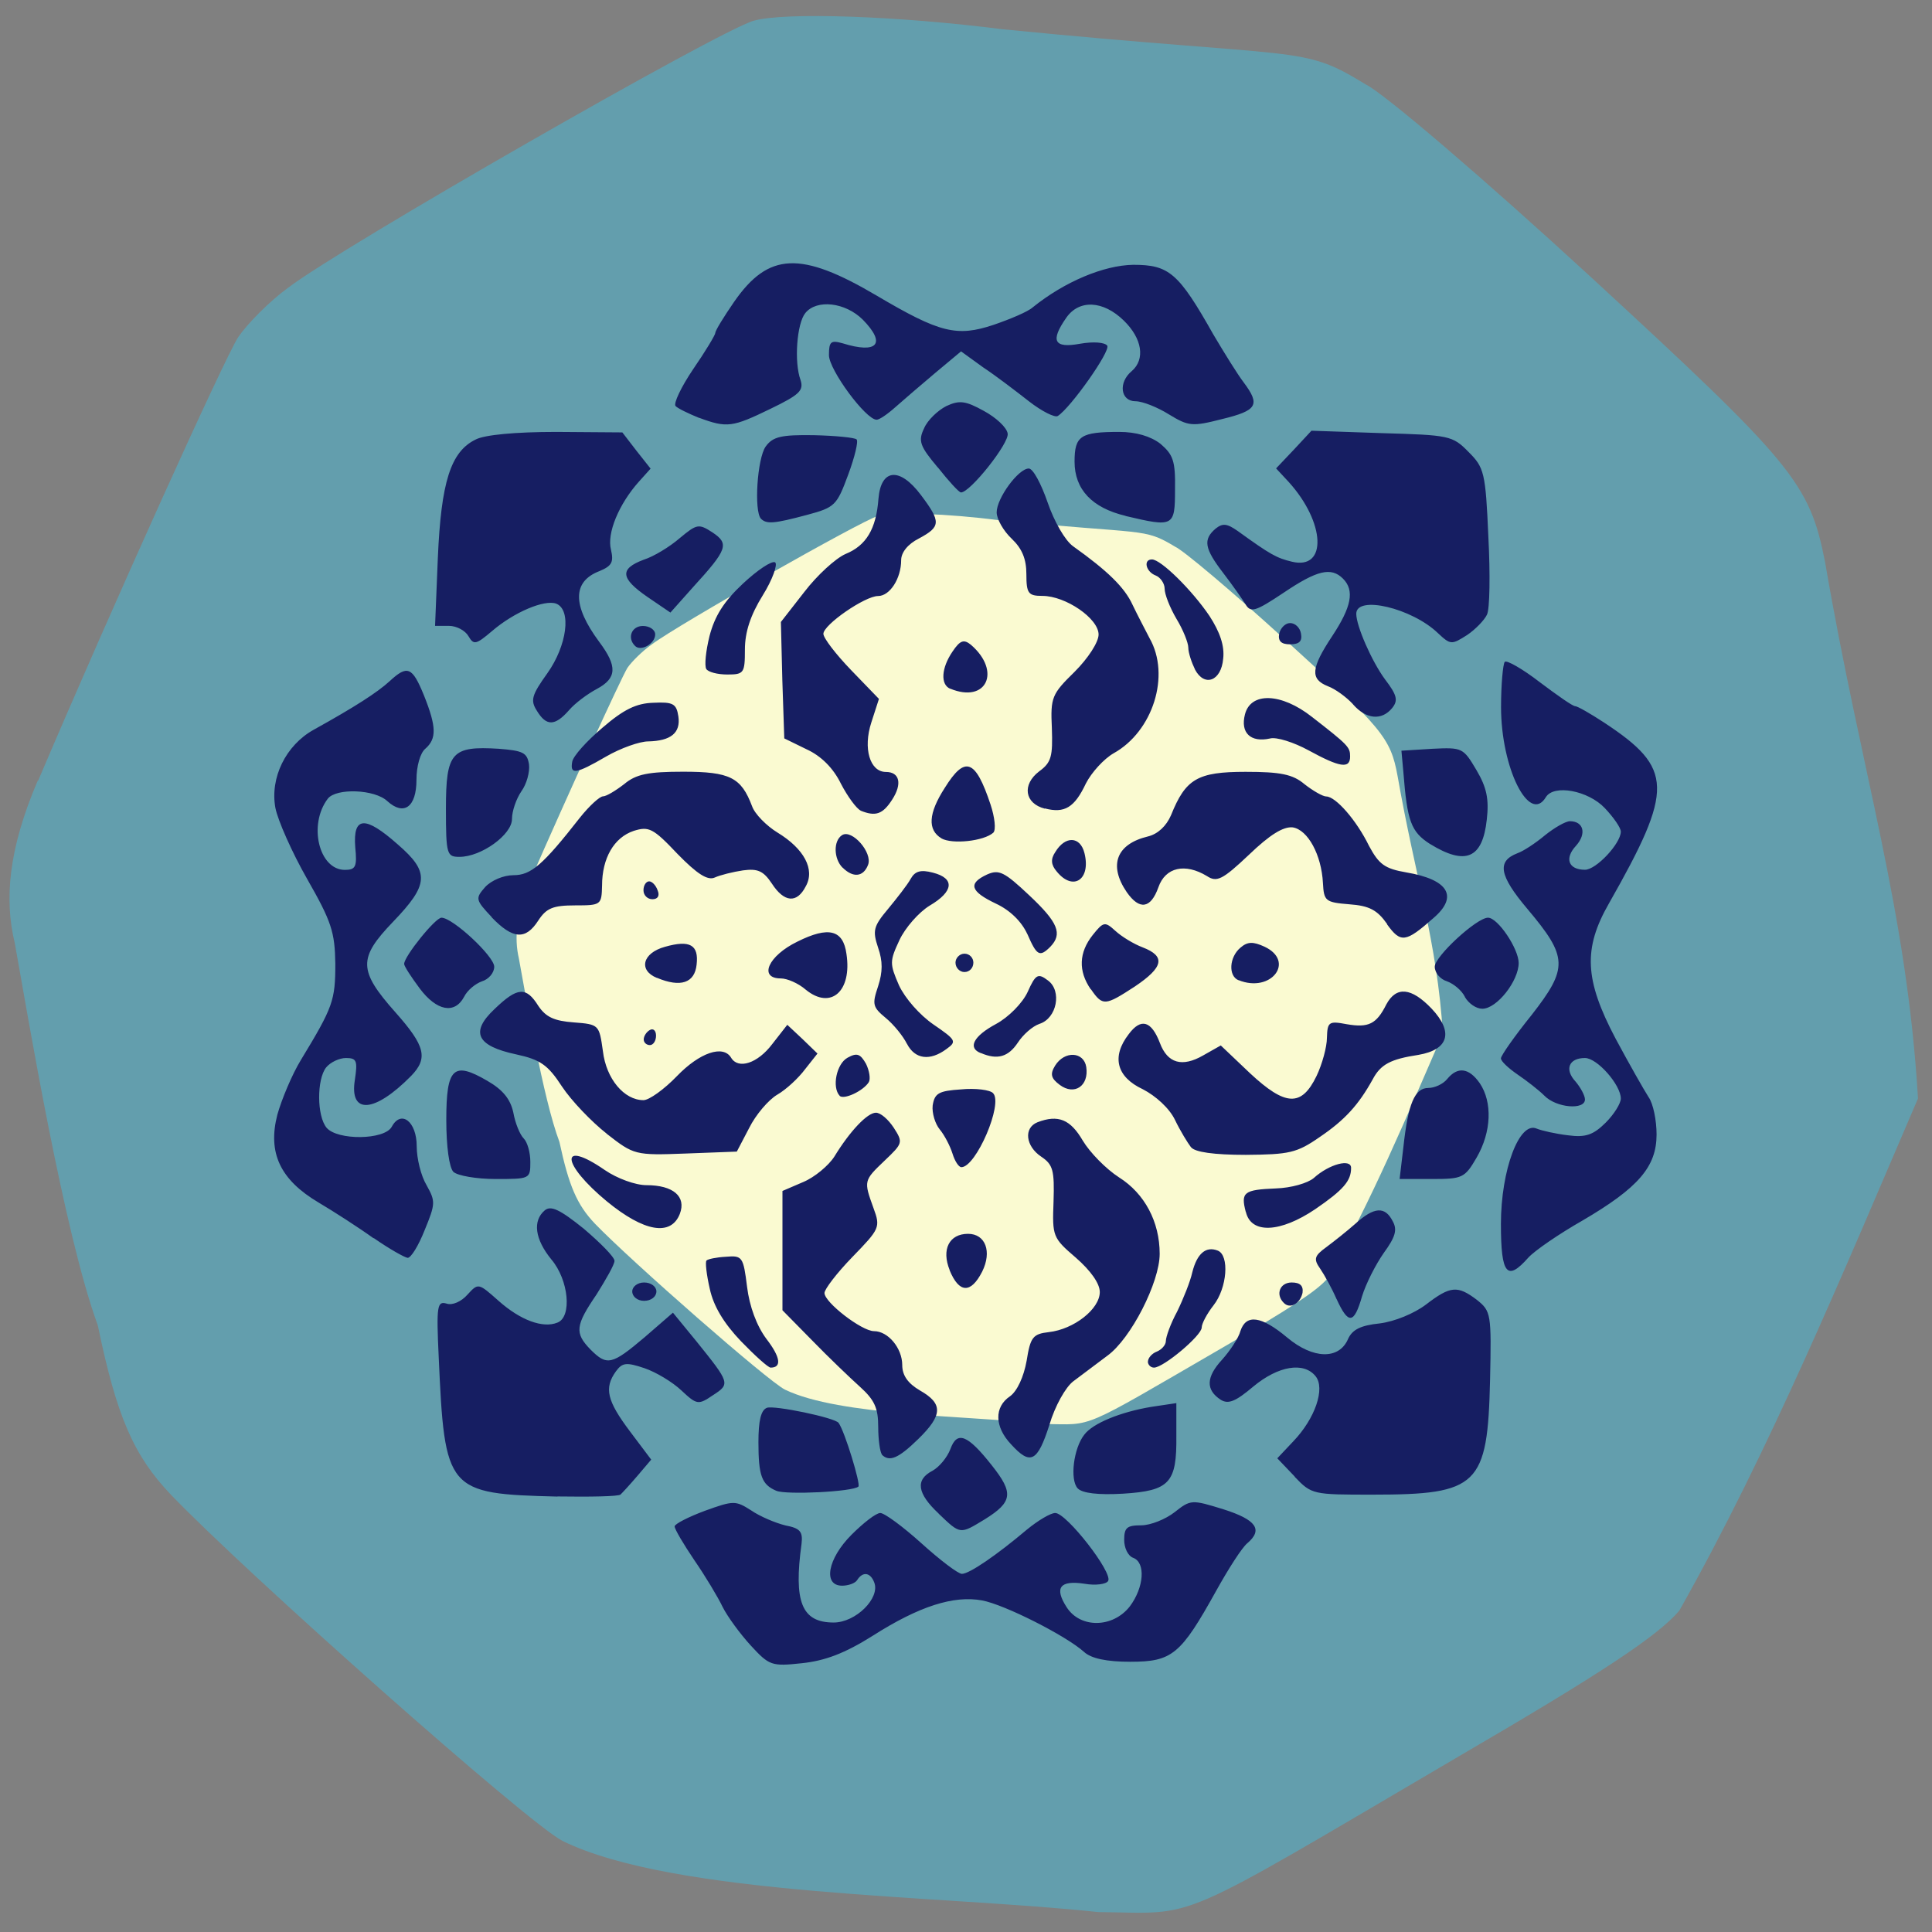 <svg xmlns="http://www.w3.org/2000/svg" viewBox="0 0 16 16"><rect x="0" y="0" width="16" height="16" fill="#808080" stroke="none"/><path d="m 0.316 6.465 c 0.621 -1.461 1.539 -3.488 1.656 -3.672 c 0.074 -0.109 0.258 -0.297 0.414 -0.41 c 0.438 -0.336 3.574 -2.133 3.855 -2.211 c 0.258 -0.074 1.207 -0.039 2.059 0.07 c 2.527 0.25 2.469 0.125 3.01 0.457 c 0.148 0.07 0.984 0.785 1.859 1.59 c 1.68 1.547 1.816 1.711 1.945 2.363 c 0.301 1.758 0.676 2.867 0.77 4.445 c -0.602 1.402 -1.227 2.914 -1.977 4.242 c -0.176 0.207 -0.641 0.516 -1.82 1.203 c -2.414 1.418 -2.148 1.301 -2.992 1.293 c -1.316 -0.141 -3.508 -0.133 -4.438 -0.59 c -0.297 -0.156 -2.621 -2.219 -3.242 -2.867 c -0.309 -0.324 -0.449 -0.648 -0.605 -1.402 c -0.281 -0.766 -0.578 -2.555 -0.688 -3.168 c -0.086 -0.355 -0.055 -0.77 0.191 -1.344" fill="#639ead"/><path d="m 4.391 7.293 c 0.305 -0.699 0.75 -1.672 0.805 -1.762 c 0.035 -0.051 0.125 -0.141 0.203 -0.195 c 0.211 -0.16 1.734 -1.023 1.871 -1.063 c 0.125 -0.035 0.582 -0.02 1 0.035 c 1.227 0.121 1.195 0.059 1.461 0.219 c 0.07 0.031 0.477 0.375 0.902 0.762 c 0.816 0.742 0.883 0.82 0.941 1.137 c 0.148 0.844 0.328 1.375 0.375 2.133 c -0.293 0.672 -0.594 1.398 -0.961 2.035 c -0.086 0.098 -0.309 0.246 -0.883 0.578 c -1.172 0.68 -1.043 0.625 -1.453 0.621 c -0.637 -0.07 -1.699 -0.066 -2.152 -0.285 c -0.145 -0.074 -1.273 -1.063 -1.574 -1.375 c -0.148 -0.156 -0.215 -0.313 -0.293 -0.676 c -0.137 -0.363 -0.281 -1.223 -0.336 -1.52 c -0.039 -0.168 -0.023 -0.367 0.094 -0.645" fill="#fafad1"/><path d="m 6.219 13.629 c -0.09 -0.098 -0.195 -0.242 -0.234 -0.32 c -0.039 -0.082 -0.145 -0.258 -0.234 -0.387 c -0.09 -0.133 -0.164 -0.258 -0.164 -0.281 c 0 -0.02 0.113 -0.078 0.25 -0.129 c 0.238 -0.086 0.254 -0.086 0.383 -0.004 c 0.074 0.051 0.203 0.105 0.285 0.125 c 0.121 0.023 0.145 0.051 0.133 0.152 c -0.066 0.48 0 0.652 0.266 0.652 c 0.184 0 0.387 -0.203 0.336 -0.332 c -0.031 -0.082 -0.094 -0.094 -0.141 -0.02 c -0.016 0.027 -0.074 0.047 -0.125 0.047 c -0.16 0 -0.121 -0.223 0.078 -0.422 c 0.098 -0.098 0.203 -0.18 0.238 -0.18 c 0.035 0 0.188 0.113 0.34 0.25 c 0.156 0.141 0.305 0.254 0.336 0.254 c 0.062 0 0.289 -0.156 0.539 -0.367 c 0.09 -0.074 0.195 -0.137 0.234 -0.137 c 0.094 0 0.48 0.496 0.438 0.563 c -0.016 0.027 -0.105 0.039 -0.195 0.023 c -0.203 -0.031 -0.254 0.031 -0.148 0.195 c 0.113 0.176 0.383 0.172 0.523 -0.008 c 0.117 -0.156 0.133 -0.363 0.027 -0.402 c -0.043 -0.016 -0.074 -0.082 -0.074 -0.148 c 0 -0.102 0.023 -0.121 0.141 -0.121 c 0.078 0 0.203 -0.051 0.277 -0.109 c 0.133 -0.105 0.141 -0.105 0.406 -0.023 c 0.27 0.086 0.328 0.168 0.195 0.281 c -0.043 0.035 -0.156 0.211 -0.258 0.395 c -0.293 0.527 -0.363 0.586 -0.711 0.586 c -0.195 0 -0.324 -0.027 -0.383 -0.082 c -0.148 -0.133 -0.656 -0.391 -0.844 -0.426 c -0.234 -0.043 -0.52 0.047 -0.906 0.293 c -0.23 0.145 -0.395 0.207 -0.586 0.227 c -0.25 0.027 -0.27 0.02 -0.422 -0.145 m 1.555 -1.094 c -0.18 -0.168 -0.195 -0.281 -0.051 -0.355 c 0.055 -0.031 0.121 -0.109 0.148 -0.18 c 0.055 -0.152 0.141 -0.121 0.344 0.137 c 0.18 0.227 0.172 0.301 -0.059 0.445 c -0.207 0.125 -0.199 0.129 -0.383 -0.047 m -3.156 -0.141 c -0.918 -0.023 -0.934 -0.043 -0.984 -1.16 c -0.02 -0.422 -0.012 -0.461 0.066 -0.438 c 0.047 0.016 0.121 -0.016 0.172 -0.074 c 0.09 -0.098 0.09 -0.098 0.258 0.051 c 0.18 0.16 0.367 0.23 0.488 0.18 c 0.121 -0.047 0.094 -0.352 -0.051 -0.523 c -0.137 -0.168 -0.156 -0.32 -0.055 -0.406 c 0.051 -0.043 0.125 -0.008 0.324 0.152 c 0.137 0.117 0.254 0.234 0.254 0.266 c 0 0.031 -0.07 0.152 -0.148 0.277 c -0.176 0.258 -0.184 0.32 -0.051 0.457 c 0.137 0.137 0.176 0.129 0.449 -0.102 l 0.234 -0.203 l 0.195 0.238 c 0.277 0.344 0.281 0.352 0.137 0.445 c -0.121 0.082 -0.133 0.082 -0.262 -0.039 c -0.074 -0.07 -0.211 -0.152 -0.305 -0.184 c -0.152 -0.051 -0.184 -0.047 -0.238 0.027 c -0.098 0.137 -0.074 0.242 0.117 0.496 l 0.176 0.234 l -0.113 0.133 c -0.063 0.074 -0.129 0.145 -0.141 0.156 c -0.016 0.016 -0.25 0.02 -0.523 0.016 m 1.813 -0.047 c -0.121 -0.051 -0.148 -0.125 -0.148 -0.402 c 0 -0.176 0.02 -0.266 0.07 -0.285 c 0.059 -0.023 0.566 0.082 0.594 0.125 c 0.051 0.07 0.184 0.508 0.164 0.527 c -0.043 0.043 -0.598 0.07 -0.68 0.035 m 2.496 -0.02 c -0.066 -0.07 -0.035 -0.332 0.055 -0.445 c 0.07 -0.094 0.301 -0.188 0.555 -0.23 l 0.207 -0.031 v 0.273 c 0.004 0.387 -0.055 0.453 -0.441 0.477 c -0.207 0.012 -0.336 -0.004 -0.375 -0.043 m 1.797 -0.098 l -0.145 -0.152 l 0.133 -0.141 c 0.18 -0.188 0.266 -0.438 0.184 -0.539 c -0.098 -0.121 -0.309 -0.086 -0.516 0.086 c -0.148 0.125 -0.207 0.148 -0.27 0.109 c -0.125 -0.082 -0.121 -0.188 0.012 -0.332 c 0.066 -0.074 0.137 -0.18 0.152 -0.238 c 0.047 -0.141 0.172 -0.125 0.387 0.055 c 0.215 0.18 0.43 0.184 0.504 0.012 c 0.035 -0.078 0.105 -0.113 0.262 -0.129 c 0.125 -0.016 0.285 -0.082 0.383 -0.156 c 0.203 -0.156 0.262 -0.16 0.422 -0.039 c 0.117 0.094 0.121 0.113 0.109 0.664 c -0.02 0.875 -0.098 0.949 -0.973 0.949 c -0.492 0 -0.504 0 -0.645 -0.148 m -3.418 -0.184 c -0.016 -0.02 -0.031 -0.121 -0.031 -0.23 c 0 -0.156 -0.031 -0.223 -0.152 -0.332 c -0.082 -0.074 -0.262 -0.246 -0.395 -0.383 l -0.246 -0.25 v -0.988 l 0.172 -0.074 c 0.094 -0.039 0.211 -0.137 0.258 -0.211 c 0.129 -0.211 0.273 -0.363 0.344 -0.363 c 0.039 0 0.102 0.055 0.148 0.125 c 0.078 0.121 0.074 0.129 -0.074 0.27 c -0.176 0.168 -0.176 0.168 -0.094 0.395 c 0.059 0.16 0.051 0.172 -0.176 0.406 c -0.129 0.133 -0.23 0.266 -0.23 0.297 c 0 0.078 0.309 0.316 0.41 0.316 c 0.117 0 0.234 0.141 0.234 0.281 c 0 0.086 0.047 0.152 0.148 0.211 c 0.191 0.109 0.188 0.203 -0.016 0.402 c -0.164 0.16 -0.238 0.191 -0.301 0.129 m 1.07 -0.086 c -0.137 -0.145 -0.141 -0.309 -0.008 -0.398 c 0.059 -0.043 0.113 -0.16 0.137 -0.293 c 0.031 -0.195 0.051 -0.223 0.184 -0.238 c 0.207 -0.023 0.422 -0.191 0.422 -0.332 c 0 -0.07 -0.074 -0.176 -0.199 -0.285 c -0.191 -0.164 -0.195 -0.176 -0.184 -0.465 c 0.008 -0.258 -0.004 -0.305 -0.102 -0.371 c -0.129 -0.086 -0.148 -0.238 -0.031 -0.285 c 0.172 -0.066 0.273 -0.023 0.375 0.152 c 0.059 0.098 0.191 0.234 0.301 0.305 c 0.211 0.133 0.336 0.367 0.336 0.633 c 0 0.234 -0.238 0.703 -0.434 0.844 c -0.094 0.07 -0.219 0.164 -0.281 0.211 c -0.063 0.047 -0.152 0.203 -0.199 0.363 c -0.098 0.305 -0.156 0.336 -0.316 0.16 m -2.238 -0.855 c -0.141 -0.148 -0.227 -0.289 -0.258 -0.434 c -0.027 -0.117 -0.039 -0.223 -0.027 -0.234 c 0.012 -0.012 0.082 -0.027 0.16 -0.031 c 0.137 -0.012 0.145 0 0.176 0.25 c 0.02 0.16 0.078 0.32 0.16 0.43 c 0.117 0.152 0.129 0.238 0.035 0.238 c -0.02 0 -0.129 -0.098 -0.246 -0.219 m 3.371 0.168 c 0 -0.027 0.031 -0.066 0.074 -0.082 c 0.039 -0.016 0.074 -0.055 0.074 -0.086 c 0 -0.035 0.039 -0.145 0.094 -0.246 c 0.051 -0.105 0.109 -0.25 0.125 -0.324 c 0.039 -0.156 0.113 -0.219 0.211 -0.18 c 0.098 0.039 0.078 0.309 -0.035 0.453 c -0.055 0.07 -0.098 0.152 -0.098 0.184 c 0 0.066 -0.316 0.332 -0.395 0.332 c -0.027 0 -0.051 -0.023 -0.051 -0.051 m 1.563 -0.516 c -0.039 -0.09 -0.102 -0.203 -0.137 -0.254 c -0.055 -0.078 -0.047 -0.105 0.051 -0.176 c 0.063 -0.047 0.172 -0.133 0.242 -0.195 c 0.156 -0.141 0.246 -0.145 0.309 -0.02 c 0.039 0.07 0.023 0.129 -0.074 0.262 c -0.066 0.094 -0.148 0.254 -0.18 0.359 c -0.066 0.23 -0.113 0.238 -0.211 0.023 m -0.438 0.031 c -0.07 -0.07 -0.031 -0.168 0.066 -0.168 c 0.07 0 0.098 0.027 0.09 0.086 c -0.02 0.09 -0.105 0.137 -0.156 0.082 m -5.395 -0.094 c 0 -0.039 0.043 -0.074 0.098 -0.074 c 0.059 0 0.102 0.035 0.102 0.074 c 0 0.043 -0.043 0.078 -0.102 0.078 c -0.055 0 -0.098 -0.035 -0.098 -0.078 m 2.629 -0.176 c -0.07 -0.172 -0.004 -0.301 0.152 -0.301 c 0.145 0 0.199 0.148 0.117 0.313 c -0.094 0.184 -0.191 0.18 -0.27 -0.012 m 4.566 -0.383 c 0 -0.445 0.152 -0.855 0.297 -0.789 c 0.039 0.016 0.156 0.043 0.258 0.055 c 0.148 0.02 0.211 -0.004 0.313 -0.105 c 0.07 -0.07 0.125 -0.16 0.125 -0.199 c 0 -0.113 -0.195 -0.336 -0.297 -0.336 c -0.133 0 -0.172 0.094 -0.078 0.195 c 0.043 0.051 0.078 0.117 0.078 0.148 c 0 0.09 -0.238 0.07 -0.336 -0.031 c -0.047 -0.047 -0.148 -0.125 -0.223 -0.176 c -0.074 -0.051 -0.137 -0.109 -0.137 -0.133 c 0 -0.023 0.113 -0.184 0.254 -0.359 c 0.305 -0.391 0.301 -0.48 -0.035 -0.879 c -0.234 -0.277 -0.254 -0.395 -0.082 -0.461 c 0.047 -0.016 0.148 -0.082 0.227 -0.148 c 0.078 -0.063 0.172 -0.117 0.207 -0.117 c 0.113 0 0.141 0.102 0.051 0.203 c -0.098 0.105 -0.063 0.199 0.074 0.199 c 0.094 0 0.297 -0.219 0.297 -0.316 c 0 -0.031 -0.059 -0.117 -0.133 -0.195 c -0.137 -0.145 -0.422 -0.199 -0.488 -0.09 c -0.137 0.227 -0.371 -0.242 -0.371 -0.746 c 0 -0.188 0.016 -0.359 0.031 -0.375 c 0.016 -0.016 0.148 0.059 0.289 0.168 c 0.145 0.109 0.273 0.199 0.293 0.199 c 0.02 0 0.129 0.063 0.242 0.137 c 0.574 0.379 0.578 0.547 0.039 1.496 c -0.215 0.375 -0.203 0.633 0.055 1.121 c 0.113 0.211 0.238 0.43 0.273 0.484 c 0.039 0.055 0.066 0.195 0.066 0.309 c 0 0.266 -0.148 0.441 -0.617 0.715 c -0.191 0.109 -0.391 0.246 -0.445 0.305 c -0.176 0.199 -0.227 0.141 -0.227 -0.277 m -9.336 0.117 c -0.125 -0.09 -0.332 -0.223 -0.457 -0.297 c -0.316 -0.188 -0.422 -0.41 -0.34 -0.727 c 0.035 -0.125 0.121 -0.332 0.195 -0.453 c 0.266 -0.438 0.285 -0.492 0.285 -0.797 c -0.004 -0.262 -0.031 -0.348 -0.234 -0.703 c -0.125 -0.219 -0.242 -0.484 -0.262 -0.586 c -0.047 -0.25 0.086 -0.52 0.316 -0.648 c 0.344 -0.191 0.527 -0.309 0.629 -0.402 c 0.148 -0.137 0.188 -0.121 0.285 0.117 c 0.105 0.262 0.105 0.359 0.012 0.441 c -0.043 0.035 -0.074 0.145 -0.074 0.258 c 0 0.227 -0.105 0.301 -0.242 0.176 c -0.105 -0.098 -0.422 -0.109 -0.492 -0.02 c -0.164 0.215 -0.074 0.59 0.141 0.59 c 0.09 0 0.102 -0.027 0.086 -0.188 c -0.02 -0.258 0.082 -0.262 0.352 -0.023 c 0.266 0.23 0.258 0.332 -0.039 0.641 c -0.289 0.301 -0.289 0.402 0.02 0.75 c 0.246 0.277 0.273 0.379 0.129 0.527 c -0.305 0.309 -0.512 0.32 -0.465 0.031 c 0.023 -0.156 0.016 -0.18 -0.074 -0.18 c -0.055 0 -0.129 0.035 -0.164 0.078 c -0.078 0.098 -0.078 0.402 0.004 0.5 c 0.09 0.105 0.477 0.102 0.539 -0.008 c 0.078 -0.145 0.207 -0.043 0.207 0.16 c 0 0.102 0.035 0.246 0.082 0.324 c 0.074 0.133 0.074 0.152 -0.016 0.371 c -0.051 0.129 -0.113 0.23 -0.141 0.23 c -0.027 -0.004 -0.152 -0.074 -0.281 -0.164 m 1.934 -0.301 c -0.383 -0.316 -0.398 -0.523 -0.02 -0.262 c 0.102 0.07 0.254 0.125 0.344 0.125 c 0.223 0 0.332 0.094 0.277 0.238 c -0.074 0.188 -0.297 0.148 -0.602 -0.102 m 5.289 0.086 c -0.043 -0.164 -0.016 -0.184 0.25 -0.195 c 0.125 -0.004 0.262 -0.043 0.313 -0.086 c 0.129 -0.117 0.313 -0.164 0.309 -0.082 c 0 0.105 -0.063 0.18 -0.297 0.34 c -0.289 0.195 -0.531 0.207 -0.574 0.023 m -6.563 -0.332 c -0.035 -0.035 -0.059 -0.211 -0.059 -0.43 c 0 -0.434 0.059 -0.488 0.34 -0.324 c 0.129 0.074 0.191 0.152 0.215 0.262 c 0.016 0.09 0.055 0.184 0.086 0.215 c 0.031 0.031 0.055 0.117 0.055 0.195 c 0 0.141 -0.004 0.141 -0.289 0.141 c -0.156 0 -0.313 -0.027 -0.348 -0.059 m 7.867 -0.203 c 0.039 -0.363 0.094 -0.492 0.207 -0.492 c 0.051 0 0.121 -0.031 0.156 -0.074 c 0.086 -0.105 0.18 -0.094 0.27 0.035 c 0.105 0.156 0.098 0.402 -0.027 0.617 c -0.098 0.168 -0.117 0.176 -0.371 0.176 h -0.266 m -3.703 -0.211 c -0.02 -0.063 -0.066 -0.152 -0.105 -0.199 c -0.039 -0.047 -0.066 -0.137 -0.059 -0.199 c 0.016 -0.102 0.051 -0.121 0.234 -0.133 c 0.121 -0.012 0.242 0.004 0.266 0.031 c 0.086 0.086 -0.141 0.613 -0.262 0.613 c -0.023 0 -0.055 -0.051 -0.074 -0.113 m -2.863 -0.164 c -0.125 -0.098 -0.293 -0.273 -0.371 -0.391 c -0.117 -0.18 -0.18 -0.223 -0.379 -0.266 c -0.328 -0.07 -0.383 -0.184 -0.18 -0.375 c 0.191 -0.184 0.262 -0.188 0.363 -0.027 c 0.063 0.094 0.133 0.125 0.293 0.137 c 0.211 0.016 0.211 0.02 0.242 0.238 c 0.027 0.23 0.176 0.406 0.336 0.406 c 0.047 0 0.172 -0.09 0.277 -0.199 c 0.188 -0.195 0.383 -0.262 0.449 -0.152 c 0.059 0.098 0.219 0.047 0.34 -0.113 l 0.125 -0.16 l 0.125 0.117 l 0.125 0.121 l -0.102 0.129 c -0.055 0.074 -0.156 0.168 -0.23 0.211 c -0.074 0.043 -0.18 0.168 -0.234 0.277 l -0.102 0.195 l -0.422 0.016 c -0.422 0.016 -0.43 0.012 -0.656 -0.164 m 4.84 0.113 c -0.027 -0.035 -0.09 -0.137 -0.133 -0.227 c -0.047 -0.098 -0.16 -0.199 -0.266 -0.254 c -0.219 -0.102 -0.262 -0.27 -0.117 -0.457 c 0.102 -0.137 0.188 -0.109 0.258 0.074 c 0.063 0.168 0.184 0.203 0.359 0.102 l 0.145 -0.082 l 0.242 0.23 c 0.293 0.273 0.426 0.281 0.551 0.023 c 0.047 -0.098 0.086 -0.242 0.086 -0.316 c 0.004 -0.133 0.016 -0.141 0.164 -0.113 c 0.18 0.031 0.246 0 0.328 -0.164 c 0.082 -0.152 0.207 -0.141 0.375 0.035 c 0.184 0.195 0.141 0.34 -0.109 0.383 c -0.23 0.035 -0.313 0.078 -0.379 0.203 c -0.117 0.211 -0.23 0.336 -0.438 0.477 c -0.191 0.133 -0.254 0.145 -0.613 0.148 c -0.266 0 -0.422 -0.023 -0.453 -0.063 m -2.91 -0.426 c -0.066 -0.07 -0.027 -0.266 0.066 -0.316 c 0.078 -0.043 0.105 -0.031 0.152 0.051 c 0.027 0.055 0.039 0.125 0.023 0.152 c -0.047 0.074 -0.207 0.148 -0.242 0.113 m 1.824 -0.09 c -0.074 -0.055 -0.082 -0.09 -0.039 -0.16 c 0.078 -0.125 0.238 -0.117 0.258 0.012 c 0.023 0.156 -0.098 0.238 -0.219 0.148 m -1.266 -0.34 c -0.031 -0.063 -0.109 -0.16 -0.176 -0.215 c -0.109 -0.09 -0.113 -0.113 -0.063 -0.262 c 0.039 -0.121 0.039 -0.207 0 -0.32 c -0.047 -0.141 -0.039 -0.176 0.082 -0.32 c 0.074 -0.09 0.16 -0.199 0.188 -0.25 c 0.035 -0.063 0.082 -0.078 0.184 -0.051 c 0.184 0.047 0.172 0.156 -0.027 0.273 c -0.09 0.055 -0.203 0.184 -0.25 0.285 c -0.082 0.176 -0.082 0.195 -0.004 0.375 c 0.051 0.109 0.172 0.246 0.285 0.324 c 0.188 0.129 0.195 0.141 0.109 0.203 c -0.137 0.102 -0.262 0.086 -0.328 -0.043 m 0.613 0.078 c -0.113 -0.043 -0.063 -0.141 0.125 -0.242 c 0.102 -0.055 0.219 -0.172 0.262 -0.266 c 0.066 -0.148 0.086 -0.156 0.168 -0.094 c 0.117 0.086 0.074 0.313 -0.07 0.359 c -0.059 0.02 -0.137 0.09 -0.18 0.156 c -0.078 0.117 -0.168 0.145 -0.305 0.086 m -2.793 -0.113 c 0 -0.027 0.023 -0.063 0.051 -0.078 c 0.027 -0.016 0.051 0.004 0.051 0.047 c 0 0.043 -0.023 0.078 -0.051 0.078 c -0.027 0 -0.051 -0.02 -0.051 -0.047 m -1.855 -0.422 c -0.07 -0.094 -0.129 -0.184 -0.129 -0.203 c 0 -0.063 0.258 -0.383 0.309 -0.383 c 0.094 0 0.437 0.32 0.437 0.406 c 0 0.051 -0.047 0.105 -0.102 0.121 c -0.055 0.02 -0.121 0.074 -0.148 0.129 c -0.078 0.145 -0.227 0.117 -0.367 -0.07 m 8.656 0.07 c -0.027 -0.055 -0.094 -0.109 -0.148 -0.129 c -0.055 -0.016 -0.102 -0.07 -0.102 -0.121 c 0 -0.086 0.348 -0.406 0.441 -0.406 c 0.082 0 0.254 0.258 0.254 0.375 c 0 0.148 -0.18 0.379 -0.301 0.379 c -0.051 0 -0.113 -0.043 -0.145 -0.098 m -5.457 -0.059 c -0.063 -0.055 -0.156 -0.094 -0.207 -0.094 c -0.188 0 -0.105 -0.188 0.137 -0.305 c 0.258 -0.129 0.379 -0.098 0.406 0.102 c 0.047 0.309 -0.129 0.465 -0.336 0.297 m 2.359 -0.004 c -0.105 -0.152 -0.098 -0.305 0.016 -0.449 c 0.09 -0.113 0.102 -0.113 0.188 -0.035 c 0.051 0.047 0.152 0.109 0.227 0.137 c 0.191 0.074 0.172 0.164 -0.066 0.324 c -0.246 0.16 -0.266 0.164 -0.363 0.023 m -3.594 -0.094 c -0.156 -0.063 -0.121 -0.207 0.066 -0.258 c 0.207 -0.059 0.281 -0.016 0.262 0.148 c -0.016 0.152 -0.133 0.191 -0.328 0.109 m 4.816 0.02 c -0.086 -0.035 -0.078 -0.191 0.016 -0.27 c 0.059 -0.051 0.105 -0.051 0.199 -0.008 c 0.258 0.121 0.055 0.387 -0.215 0.277 m -2.344 -0.145 c 0 -0.039 0.035 -0.074 0.074 -0.074 c 0.043 0 0.074 0.035 0.074 0.074 c 0 0.043 -0.031 0.078 -0.074 0.078 c -0.039 0 -0.074 -0.035 -0.074 -0.078 m 0.594 -0.238 c -0.047 -0.102 -0.141 -0.195 -0.258 -0.25 c -0.215 -0.102 -0.234 -0.168 -0.074 -0.242 c 0.098 -0.043 0.141 -0.023 0.348 0.172 c 0.242 0.227 0.277 0.32 0.176 0.426 c -0.09 0.09 -0.113 0.074 -0.191 -0.105 m 2.98 -0.082 c -0.082 -0.117 -0.148 -0.152 -0.313 -0.164 c -0.199 -0.016 -0.211 -0.027 -0.219 -0.176 c -0.012 -0.234 -0.125 -0.441 -0.25 -0.461 c -0.078 -0.008 -0.188 0.059 -0.363 0.227 c -0.219 0.207 -0.266 0.23 -0.348 0.176 c -0.18 -0.109 -0.344 -0.074 -0.402 0.094 c -0.063 0.176 -0.156 0.191 -0.262 0.039 c -0.152 -0.223 -0.086 -0.398 0.176 -0.461 c 0.082 -0.02 0.152 -0.086 0.191 -0.176 c 0.121 -0.301 0.219 -0.359 0.617 -0.359 c 0.289 0 0.391 0.02 0.488 0.102 c 0.07 0.055 0.152 0.102 0.18 0.102 c 0.078 0 0.25 0.195 0.355 0.41 c 0.082 0.152 0.129 0.188 0.309 0.219 c 0.348 0.059 0.434 0.199 0.223 0.379 c -0.23 0.203 -0.27 0.207 -0.383 0.051 m -7.414 -0.059 c -0.137 -0.145 -0.137 -0.156 -0.055 -0.25 c 0.051 -0.055 0.152 -0.098 0.234 -0.098 c 0.145 0 0.242 -0.082 0.551 -0.477 c 0.078 -0.098 0.164 -0.176 0.191 -0.176 c 0.027 0 0.105 -0.047 0.176 -0.102 c 0.098 -0.082 0.199 -0.102 0.488 -0.102 c 0.387 0 0.48 0.047 0.57 0.285 c 0.023 0.066 0.121 0.164 0.211 0.219 c 0.219 0.133 0.313 0.305 0.234 0.445 c -0.074 0.145 -0.18 0.133 -0.281 -0.023 c -0.07 -0.105 -0.117 -0.125 -0.238 -0.109 c -0.082 0.012 -0.191 0.039 -0.234 0.059 c -0.059 0.027 -0.145 -0.027 -0.309 -0.195 c -0.203 -0.215 -0.238 -0.23 -0.363 -0.191 c -0.164 0.055 -0.262 0.227 -0.262 0.453 c -0.004 0.16 -0.008 0.164 -0.223 0.164 c -0.184 0 -0.238 0.023 -0.305 0.125 c -0.105 0.164 -0.211 0.156 -0.387 -0.027 m 1.258 -0.223 c 0 -0.043 0.023 -0.074 0.047 -0.074 c 0.023 0 0.055 0.031 0.07 0.074 c 0.02 0.047 0 0.074 -0.043 0.074 c -0.039 0 -0.074 -0.031 -0.074 -0.074 m 3.422 -0.156 c -0.047 -0.055 -0.051 -0.102 -0.012 -0.16 c 0.082 -0.137 0.207 -0.133 0.242 0.008 c 0.055 0.219 -0.094 0.32 -0.23 0.152 m -1.773 -0.031 c -0.074 -0.074 -0.078 -0.223 -0.004 -0.27 c 0.082 -0.051 0.254 0.145 0.215 0.246 c -0.039 0.102 -0.125 0.109 -0.211 0.023 m -3.285 -0.488 c 0 -0.469 0.047 -0.52 0.438 -0.496 c 0.199 0.016 0.234 0.031 0.25 0.129 c 0.008 0.063 -0.02 0.164 -0.063 0.223 c -0.043 0.063 -0.078 0.164 -0.078 0.23 c 0 0.129 -0.254 0.313 -0.434 0.313 c -0.105 0 -0.113 -0.016 -0.113 -0.398 m 8.152 0.293 c -0.16 -0.102 -0.191 -0.188 -0.223 -0.598 l -0.016 -0.176 l 0.258 -0.016 c 0.246 -0.012 0.254 -0.008 0.363 0.176 c 0.086 0.145 0.105 0.242 0.086 0.41 c -0.035 0.324 -0.176 0.383 -0.469 0.203 m -4.047 -0.047 c -0.117 -0.07 -0.109 -0.207 0.027 -0.418 c 0.168 -0.27 0.254 -0.238 0.379 0.137 c 0.035 0.105 0.047 0.211 0.023 0.234 c -0.078 0.07 -0.34 0.098 -0.43 0.047 m -0.668 -0.23 c -0.035 -0.016 -0.109 -0.117 -0.164 -0.223 c -0.063 -0.129 -0.164 -0.23 -0.285 -0.285 l -0.184 -0.09 l -0.016 -0.48 l -0.012 -0.484 l 0.195 -0.25 c 0.105 -0.137 0.258 -0.277 0.34 -0.313 c 0.172 -0.07 0.254 -0.207 0.273 -0.457 c 0.02 -0.25 0.176 -0.266 0.352 -0.031 c 0.168 0.223 0.164 0.262 -0.016 0.359 c -0.094 0.047 -0.148 0.117 -0.148 0.18 c 0 0.152 -0.094 0.297 -0.191 0.297 c -0.109 0 -0.453 0.238 -0.453 0.313 c 0 0.035 0.102 0.168 0.23 0.301 l 0.23 0.238 l -0.063 0.195 c -0.07 0.215 -0.012 0.41 0.121 0.41 c 0.113 0 0.137 0.098 0.051 0.23 c -0.078 0.121 -0.137 0.141 -0.262 0.09 m 1.527 -0.016 c -0.168 -0.043 -0.191 -0.199 -0.047 -0.309 c 0.102 -0.074 0.113 -0.125 0.105 -0.359 c -0.012 -0.254 0 -0.281 0.188 -0.465 c 0.113 -0.113 0.199 -0.246 0.199 -0.309 c 0 -0.133 -0.273 -0.32 -0.465 -0.32 c -0.117 0 -0.133 -0.02 -0.133 -0.18 c 0 -0.125 -0.035 -0.211 -0.121 -0.293 c -0.07 -0.066 -0.125 -0.164 -0.125 -0.219 c 0 -0.117 0.18 -0.363 0.266 -0.363 c 0.035 0 0.102 0.125 0.156 0.281 c 0.055 0.16 0.145 0.316 0.211 0.363 c 0.285 0.203 0.426 0.34 0.492 0.484 c 0.039 0.082 0.105 0.207 0.141 0.277 c 0.176 0.309 0.027 0.773 -0.297 0.953 c -0.082 0.047 -0.184 0.16 -0.23 0.25 c -0.094 0.199 -0.176 0.25 -0.34 0.207 m -3.914 -0.387 c 0.008 -0.047 0.121 -0.172 0.25 -0.281 c 0.176 -0.152 0.281 -0.203 0.422 -0.207 c 0.164 -0.008 0.191 0.008 0.207 0.113 c 0.02 0.137 -0.063 0.203 -0.25 0.207 c -0.07 0 -0.227 0.055 -0.348 0.125 c -0.254 0.148 -0.301 0.152 -0.281 0.043 m 6.098 -0.094 c -0.121 -0.066 -0.266 -0.113 -0.32 -0.098 c -0.16 0.035 -0.246 -0.047 -0.207 -0.199 c 0.047 -0.188 0.301 -0.18 0.555 0.02 c 0.301 0.234 0.316 0.25 0.316 0.328 c 0 0.105 -0.086 0.09 -0.344 -0.051 m -6.391 -0.328 c -0.055 -0.086 -0.043 -0.129 0.086 -0.309 c 0.164 -0.23 0.203 -0.527 0.074 -0.578 c -0.098 -0.035 -0.348 0.07 -0.531 0.227 c -0.133 0.113 -0.152 0.117 -0.195 0.043 c -0.027 -0.047 -0.098 -0.086 -0.164 -0.086 h -0.113 l 0.023 -0.563 c 0.027 -0.625 0.105 -0.879 0.313 -0.98 c 0.074 -0.039 0.328 -0.063 0.668 -0.063 l 0.547 0.004 l 0.117 0.152 l 0.117 0.148 l -0.098 0.109 c -0.164 0.184 -0.266 0.426 -0.23 0.563 c 0.023 0.102 0.008 0.133 -0.094 0.176 c -0.227 0.086 -0.227 0.285 -0.004 0.586 c 0.152 0.203 0.148 0.301 -0.02 0.391 c -0.074 0.039 -0.18 0.117 -0.23 0.176 c -0.117 0.133 -0.188 0.133 -0.266 0.004 m 6.758 -0.055 c -0.055 -0.059 -0.145 -0.125 -0.207 -0.148 c -0.148 -0.059 -0.141 -0.148 0.035 -0.414 c 0.16 -0.242 0.188 -0.379 0.09 -0.477 c -0.098 -0.098 -0.215 -0.07 -0.492 0.117 c -0.234 0.156 -0.273 0.168 -0.316 0.094 c -0.027 -0.043 -0.109 -0.16 -0.184 -0.258 c -0.156 -0.203 -0.168 -0.277 -0.063 -0.367 c 0.059 -0.047 0.094 -0.043 0.184 0.02 c 0.27 0.195 0.32 0.223 0.449 0.254 c 0.293 0.07 0.277 -0.324 -0.027 -0.66 l -0.105 -0.113 l 0.148 -0.156 l 0.145 -0.156 l 0.582 0.02 c 0.559 0.016 0.586 0.02 0.719 0.156 c 0.129 0.129 0.141 0.168 0.164 0.703 c 0.016 0.309 0.012 0.602 -0.012 0.645 c -0.02 0.043 -0.094 0.121 -0.164 0.168 c -0.129 0.082 -0.137 0.082 -0.242 -0.016 c -0.215 -0.207 -0.676 -0.316 -0.676 -0.16 c 0 0.102 0.129 0.395 0.238 0.543 c 0.102 0.133 0.109 0.176 0.059 0.238 c -0.086 0.105 -0.215 0.094 -0.324 -0.031 m -3.336 -0.129 c -0.082 -0.035 -0.074 -0.172 0.02 -0.309 c 0.063 -0.094 0.094 -0.102 0.152 -0.055 c 0.254 0.219 0.129 0.488 -0.172 0.363 m 2.027 -0.16 c -0.027 -0.055 -0.055 -0.137 -0.055 -0.18 c 0 -0.039 -0.043 -0.148 -0.098 -0.238 c -0.055 -0.094 -0.098 -0.203 -0.098 -0.25 c 0 -0.043 -0.035 -0.094 -0.074 -0.109 c -0.082 -0.031 -0.105 -0.133 -0.031 -0.133 c 0.074 0 0.332 0.254 0.477 0.469 c 0.086 0.133 0.125 0.246 0.113 0.352 c -0.016 0.188 -0.156 0.238 -0.234 0.09 m -4.047 -0.004 c -0.016 -0.027 -0.004 -0.148 0.027 -0.273 c 0.043 -0.164 0.117 -0.285 0.277 -0.434 c 0.121 -0.113 0.238 -0.191 0.266 -0.176 c 0.023 0.016 -0.02 0.141 -0.102 0.273 c -0.102 0.164 -0.148 0.305 -0.148 0.449 c 0 0.195 -0.008 0.207 -0.145 0.207 c -0.082 0 -0.16 -0.02 -0.176 -0.047 m -0.59 -0.191 c -0.066 -0.066 -0.027 -0.164 0.066 -0.164 c 0.055 0 0.102 0.031 0.102 0.07 c 0 0.078 -0.121 0.145 -0.168 0.094 m 5.336 -0.102 c 0.012 -0.047 0.051 -0.086 0.09 -0.086 c 0.043 0 0.082 0.039 0.09 0.086 c 0.012 0.063 -0.012 0.09 -0.09 0.09 c -0.074 0 -0.102 -0.027 -0.09 -0.09 m -5.23 -0.301 c -0.227 -0.156 -0.234 -0.234 -0.035 -0.309 c 0.086 -0.027 0.219 -0.109 0.301 -0.18 c 0.141 -0.117 0.156 -0.121 0.27 -0.047 c 0.141 0.094 0.125 0.141 -0.16 0.453 l -0.188 0.211 m 0.75 -0.777 c -0.059 -0.063 -0.031 -0.5 0.039 -0.598 c 0.059 -0.082 0.129 -0.098 0.398 -0.094 c 0.18 0.004 0.34 0.02 0.355 0.035 c 0.016 0.016 -0.016 0.148 -0.07 0.293 c -0.094 0.254 -0.109 0.27 -0.34 0.332 c -0.277 0.074 -0.336 0.078 -0.383 0.031 m 3.02 -0.023 c -0.277 -0.066 -0.422 -0.219 -0.422 -0.449 c 0 -0.215 0.051 -0.246 0.371 -0.246 c 0.137 0 0.258 0.035 0.34 0.098 c 0.105 0.09 0.125 0.141 0.121 0.379 c 0 0.309 -0.012 0.313 -0.41 0.219 m -1.555 -0.402 c -0.148 -0.176 -0.164 -0.219 -0.113 -0.324 c 0.027 -0.066 0.113 -0.148 0.184 -0.184 c 0.109 -0.051 0.16 -0.043 0.309 0.039 c 0.102 0.055 0.191 0.137 0.199 0.188 c 0.016 0.078 -0.313 0.492 -0.387 0.488 c -0.016 0 -0.102 -0.094 -0.191 -0.207 m -1.977 -0.41 c -0.086 -0.035 -0.176 -0.078 -0.195 -0.098 c -0.02 -0.02 0.047 -0.16 0.145 -0.305 c 0.102 -0.148 0.184 -0.285 0.184 -0.301 c 0 -0.02 0.07 -0.133 0.156 -0.258 c 0.285 -0.41 0.551 -0.422 1.18 -0.051 c 0.523 0.309 0.664 0.344 0.969 0.242 c 0.137 -0.047 0.285 -0.109 0.324 -0.145 c 0.262 -0.211 0.586 -0.348 0.832 -0.352 c 0.297 0 0.375 0.066 0.664 0.578 c 0.09 0.152 0.199 0.328 0.25 0.395 c 0.141 0.188 0.113 0.234 -0.18 0.305 c -0.246 0.063 -0.277 0.059 -0.438 -0.039 c -0.094 -0.059 -0.219 -0.109 -0.277 -0.109 c -0.125 0 -0.145 -0.156 -0.031 -0.25 c 0.113 -0.098 0.086 -0.27 -0.066 -0.418 c -0.172 -0.168 -0.371 -0.176 -0.477 -0.023 c -0.133 0.191 -0.102 0.254 0.113 0.215 c 0.113 -0.02 0.207 -0.012 0.227 0.016 c 0.027 0.047 -0.305 0.516 -0.41 0.582 c -0.023 0.016 -0.133 -0.039 -0.238 -0.121 c -0.105 -0.082 -0.273 -0.211 -0.379 -0.281 l -0.184 -0.133 l -0.211 0.176 c -0.117 0.098 -0.266 0.227 -0.332 0.285 c -0.066 0.059 -0.133 0.105 -0.156 0.105 c -0.09 0 -0.395 -0.414 -0.395 -0.535 c 0 -0.113 0.016 -0.125 0.113 -0.098 c 0.289 0.09 0.363 0.004 0.168 -0.195 c -0.145 -0.145 -0.383 -0.172 -0.477 -0.055 c -0.07 0.086 -0.094 0.406 -0.039 0.555 c 0.027 0.086 -0.008 0.121 -0.25 0.238 c -0.313 0.152 -0.359 0.16 -0.59 0.074" fill="#161e62"/></svg>
